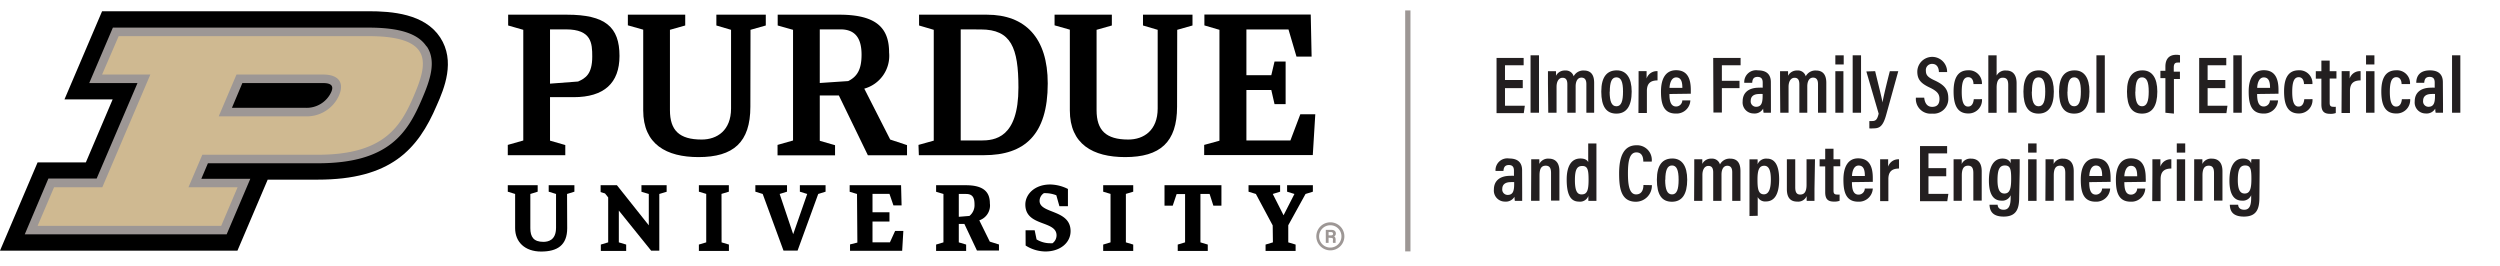 <svg id="Layer_1" data-name="Layer 1" xmlns="http://www.w3.org/2000/svg" viewBox="0 0 340.4 36.24"><defs><style>.cls-1{fill:#231f20;}.cls-2{fill:#9d9795;}.cls-3{fill:#cfb991;}</style></defs><path class="cls-1" d="M207.34,12h-2.42v2.4h2.7l-.14,1h-3.71V7.89h3.69v1h-2.54v2h2.42Z"/><path class="cls-1" d="M208.4,15.35V7.53h1.15v7.82Z"/><path class="cls-1" d="M210.77,11.39c0-1.08,0-1.44,0-1.7h1.09a5.66,5.66,0,0,1,0,.63,1.33,1.33,0,0,1,1.26-.72,1.1,1.1,0,0,1,1.15.79,1.48,1.48,0,0,1,1.39-.79c.77,0,1.4.38,1.4,1.68v4.07H216v-3.9c0-.49-.15-.88-.67-.88s-.79.49-.79,1.2v3.58h-1.13V11.48c0-.59-.19-.89-.66-.89s-.81.45-.81,1.24v3.52h-1.13Z"/><path class="cls-1" d="M222.17,12.47c0,2-.73,3-2.08,3s-2.06-.93-2.06-3,.83-2.89,2.11-2.89S222.17,10.57,222.17,12.47Zm-3,0c0,1.32.26,2,.92,2s.9-.68.9-2-.26-1.94-.9-1.94S219.19,11.17,219.19,12.49Z"/><path class="cls-1" d="M223.11,11.61c0-.91,0-1.51,0-1.92h1.09c0,.11,0,.37,0,1a1.46,1.46,0,0,1,1.49-1v1.26c-.94,0-1.45.39-1.45,1.44v3h-1.15Z"/><path class="cls-1" d="M227.31,12.8c0,.84.13,1.7.91,1.7a.84.84,0,0,0,.84-.83h1.1a1.88,1.88,0,0,1-2,1.79c-1.77,0-2-1.54-2-3,0-1.79.66-2.9,2.06-2.9,1.59,0,2,1.23,2,2.68,0,.16,0,.41,0,.52Zm1.76-.84c0-.69-.11-1.42-.84-1.42s-.89,1-.91,1.42Z"/><path class="cls-1" d="M233.27,7.89H237v1h-2.55V11h2.4v1h-2.4v3.32h-1.15Z"/><path class="cls-1" d="M241.13,14.19c0,.31,0,.93,0,1.16h-1a4.18,4.18,0,0,1-.06-.56,1.33,1.33,0,0,1-1.29.66,1.5,1.5,0,0,1-1.5-1.66c0-1.13.77-1.85,2.22-1.85a3.79,3.79,0,0,1,.51,0v-.67c0-.36-.07-.8-.7-.8s-.7.43-.73.8h-1.08a1.61,1.61,0,0,1,1.86-1.69c1.17,0,1.76.55,1.76,1.61ZM240,12.8a2.08,2.08,0,0,0-.47,0c-.83,0-1.15.4-1.15.92a.73.73,0,0,0,.73.82c.71,0,.89-.53.89-1.48Z"/><path class="cls-1" d="M242.37,11.39c0-1.08,0-1.44,0-1.7h1.09a5.66,5.66,0,0,1,0,.63,1.34,1.34,0,0,1,1.26-.72,1.09,1.09,0,0,1,1.15.79,1.48,1.48,0,0,1,1.39-.79c.77,0,1.41.38,1.41,1.68v4.07h-1.13v-3.9c0-.49-.15-.88-.67-.88s-.79.49-.79,1.2v3.58H245V11.48c0-.59-.19-.89-.66-.89s-.81.45-.81,1.24v3.52h-1.13Z"/><path class="cls-1" d="M249.9,9.69H251v5.66H249.9Zm0-.91V7.53h1.14V8.78Z"/><path class="cls-1" d="M252.26,15.35V7.53h1.14v7.82Z"/><path class="cls-1" d="M255.32,9.69c.48,2,.9,3.6,1,4.26h0c.13-.76.55-2.51,1-4.26h1.15l-1.64,5.92c-.47,1.73-1,1.87-1.82,1.87a2.52,2.52,0,0,1-.48,0v-1l.4,0c.53,0,.69-.29.87-1l-1.68-5.75Z"/><path class="cls-1" d="M262,13.3c.07.67.36,1.25,1.08,1.25s1-.42,1-1.08-.31-1.05-1.27-1.52c-1.25-.58-1.75-1.11-1.75-2.21a2,2,0,0,1,4.06.07H264c0-.39-.15-1.11-.91-1.11a.83.83,0,0,0-.86.94c0,.59.27.88,1.17,1.3,1.32.61,1.88,1.22,1.88,2.43a2,2,0,0,1-2.21,2.1,2,2,0,0,1-2.2-2.17Z"/><path class="cls-1" d="M269.87,13.5A1.83,1.83,0,0,1,268,15.45c-1.58,0-2-1.3-2-3s.5-2.88,2-2.88a1.77,1.77,0,0,1,1.86,1.88h-1.15c0-.22-.06-.94-.72-.94s-.88.73-.88,2,.23,2,.86,2,.75-.68.78-1Z"/><path class="cls-1" d="M271.86,7.53v2.76a1.33,1.33,0,0,1,1.3-.69c.9,0,1.42.57,1.42,1.74v4h-1.14V11.58c0-.61-.14-1-.74-1s-.84.51-.84,1.35v3.43h-1.13V7.53Z"/><path class="cls-1" d="M279.65,12.47c0,2-.73,3-2.08,3s-2.06-.93-2.06-3,.83-2.89,2.12-2.89S279.65,10.57,279.65,12.47Zm-3,0c0,1.32.26,2,.92,2s.91-.68.91-2-.27-1.94-.91-1.94S276.67,11.17,276.67,12.49Z"/><path class="cls-1" d="M284.5,12.47c0,2-.72,3-2.08,3s-2.06-.93-2.06-3,.83-2.89,2.12-2.89S284.5,10.57,284.5,12.47Zm-3,0c0,1.32.26,2,.92,2s.91-.68.91-2-.27-1.94-.91-1.94S281.52,11.17,281.52,12.49Z"/><path class="cls-1" d="M285.45,15.35V7.53h1.14v7.82Z"/><path class="cls-1" d="M293.74,12.47c0,2-.72,3-2.08,3s-2.05-.93-2.05-3,.82-2.89,2.11-2.89S293.74,10.57,293.74,12.47Zm-3,0c0,1.32.26,2,.92,2s.91-.68.91-2-.27-1.94-.91-1.94S290.76,11.17,290.76,12.49Z"/><path class="cls-1" d="M294.84,15.35V10.64h-.68v-1h.68V9.07c0-.92.4-1.61,1.49-1.61a1.8,1.8,0,0,1,.5.06v1a1.69,1.69,0,0,0-.33,0c-.39,0-.52.23-.52.68v.56h.84v1H296v4.71Z"/><path class="cls-1" d="M303,12h-2.41v2.4h2.7l-.14,1h-3.71V7.89h3.69v1h-2.54v2H303Z"/><path class="cls-1" d="M304.09,15.35V7.53h1.15v7.82Z"/><path class="cls-1" d="M307.33,12.8c0,.84.12,1.7.9,1.7a.84.84,0,0,0,.84-.83h1.11a1.9,1.9,0,0,1-2,1.79c-1.77,0-2-1.54-2-3,0-1.79.66-2.9,2.06-2.9,1.59,0,2,1.23,2,2.68,0,.16,0,.41,0,.52Zm1.76-.84c0-.69-.11-1.42-.85-1.42s-.89,1-.9,1.42Z"/><path class="cls-1" d="M314.87,13.5A1.83,1.83,0,0,1,313,15.45c-1.58,0-2-1.3-2-3s.5-2.88,2-2.88a1.76,1.76,0,0,1,1.86,1.88h-1.15c0-.22-.06-.94-.72-.94s-.88.73-.88,2,.23,2,.86,2,.75-.68.78-1Z"/><path class="cls-1" d="M315.32,9.69h.76V8.25h1.13V9.69h.92v1h-.92v3.3c0,.35.07.55.49.55a1.78,1.78,0,0,0,.34,0v.85a2,2,0,0,1-.75.11c-.82,0-1.21-.31-1.21-1.29v-3.5h-.76Z"/><path class="cls-1" d="M318.84,11.61c0-.91,0-1.51,0-1.92h1.09c0,.11,0,.37,0,1a1.46,1.46,0,0,1,1.49-1v1.26c-.94,0-1.45.39-1.45,1.44v3h-1.15Z"/><path class="cls-1" d="M322.16,9.69h1.15v5.66h-1.15Zm0-.91V7.53h1.14V8.78Z"/><path class="cls-1" d="M328.17,13.5a1.84,1.84,0,0,1-1.93,1.95c-1.57,0-2-1.3-2-3s.51-2.88,2.05-2.88a1.77,1.77,0,0,1,1.86,1.88H327c0-.22-.06-.94-.72-.94s-.88.73-.88,2,.23,2,.86,2,.75-.68.78-1Z"/><path class="cls-1" d="M332.64,14.19c0,.31,0,.93,0,1.16h-1a3,3,0,0,1-.06-.56,1.35,1.35,0,0,1-1.3.66,1.49,1.49,0,0,1-1.49-1.66c0-1.13.77-1.85,2.22-1.85a3.63,3.63,0,0,1,.5,0v-.67c0-.36-.06-.8-.69-.8s-.7.43-.74.8H329c0-.83.4-1.69,1.86-1.69,1.16,0,1.76.55,1.76,1.61Zm-1.09-1.39a2.23,2.23,0,0,0-.48,0c-.82,0-1.14.4-1.14.92a.73.73,0,0,0,.73.82c.71,0,.89-.53.89-1.48Z"/><path class="cls-1" d="M333.87,15.35V7.53H335v7.82Z"/><path class="cls-1" d="M207.26,26.19c0,.31,0,.93,0,1.16h-1a4.31,4.31,0,0,1-.05-.56,1.36,1.36,0,0,1-1.3.66,1.5,1.5,0,0,1-1.5-1.66c0-1.13.77-1.85,2.22-1.85a3.79,3.79,0,0,1,.51,0v-.67c0-.36-.07-.8-.69-.8s-.71.43-.74.8h-1.08a1.61,1.61,0,0,1,1.86-1.69c1.17,0,1.76.55,1.76,1.61Zm-1.09-1.39a2.08,2.08,0,0,0-.47,0c-.83,0-1.15.4-1.15.92a.73.73,0,0,0,.73.82c.72,0,.89-.53.89-1.48Z"/><path class="cls-1" d="M208.49,23.45c0-1.16,0-1.47,0-1.76h1.1a5.36,5.36,0,0,1,0,.64,1.33,1.33,0,0,1,1.29-.73c.88,0,1.45.53,1.45,1.71v4h-1.14V23.56c0-.6-.15-1-.72-1s-.85.36-.85,1.33v3.45h-1.15Z"/><path class="cls-1" d="M217.37,19.53v6.29c0,.63,0,1.2,0,1.53h-1.1c0-.14,0-.46,0-.66a1.2,1.2,0,0,1-1.29.76c-1.18,0-1.66-1.05-1.66-3,0-1.75.59-2.87,1.87-2.87.65,0,.94.25,1.06.49V19.53Zm-2,6.94c.75,0,.93-.6.93-2s-.15-1.87-.86-1.87-1,.48-1,1.92S214.74,26.47,215.33,26.47Z"/><path class="cls-1" d="M224.92,25.21a2.19,2.19,0,0,1-2.17,2.26c-2.08,0-2.29-1.95-2.29-3.87,0-2.33.66-3.82,2.36-3.82A2,2,0,0,1,224.9,22h-1.15c0-.25,0-1.25-.94-1.25s-1.15,1.23-1.15,2.85c0,1.46.15,2.87,1.11,2.87s1-1,1-1.28Z"/><path class="cls-1" d="M229.73,24.47c0,2-.72,3-2.08,3s-2.05-.93-2.05-3,.82-2.89,2.11-2.89S229.73,22.57,229.73,24.47Zm-3,0c0,1.32.27,2,.93,2s.9-.68.9-2-.27-1.94-.9-1.94S226.75,23.17,226.75,24.49Z"/><path class="cls-1" d="M230.69,23.39c0-1.08,0-1.44,0-1.7h1.09a5.66,5.66,0,0,1,0,.63,1.33,1.33,0,0,1,1.26-.72,1.1,1.1,0,0,1,1.15.79,1.48,1.48,0,0,1,1.39-.79c.77,0,1.4.38,1.4,1.68v4.07h-1.12v-3.9c0-.49-.15-.88-.67-.88s-.79.49-.79,1.2v3.58h-1.13V23.48c0-.59-.19-.89-.66-.89s-.81.45-.81,1.24v3.52h-1.13Z"/><path class="cls-1" d="M238.21,29.41V23.33c0-.77,0-1.28,0-1.64h1.1a5.5,5.5,0,0,1,0,.68,1.26,1.26,0,0,1,1.29-.77c1.06,0,1.65.92,1.65,2.83,0,2.15-.72,3-1.81,3a1.13,1.13,0,0,1-1.11-.6v2.55Zm2-6.84c-.73,0-.91.7-.91,1.89s.09,2,.88,2c.63,0,.94-.7.94-2S240.83,22.57,240.22,22.57Z"/><path class="cls-1" d="M247.06,25.72c0,.79,0,1.34,0,1.63H246a5.76,5.76,0,0,1,0-.66,1.26,1.26,0,0,1-1.29.76c-.75,0-1.41-.35-1.41-1.7V21.69h1.14v3.8c0,.62.15,1,.67,1s.87-.31.87-1.32V21.69h1.15Z"/><path class="cls-1" d="M247.76,21.69h.76V20.25h1.13v1.44h.92v.95h-.92v3.3c0,.35.07.55.49.55a1.78,1.78,0,0,0,.34,0v.85a2,2,0,0,1-.75.11c-.82,0-1.21-.31-1.21-1.29v-3.5h-.76Z"/><path class="cls-1" d="M252.16,24.8c0,.84.12,1.7.9,1.7a.84.84,0,0,0,.85-.83H255a1.88,1.88,0,0,1-2,1.79c-1.77,0-2-1.54-2-3,0-1.79.66-2.9,2-2.9,1.6,0,2,1.23,2,2.68,0,.16,0,.41,0,.52Zm1.76-.84c0-.69-.11-1.42-.85-1.42s-.89,1-.9,1.42Z"/><path class="cls-1" d="M256,23.61c0-.91,0-1.51,0-1.92h1.09c0,.11,0,.37,0,1a1.46,1.46,0,0,1,1.48-1v1.26c-.93,0-1.45.39-1.45,1.44v3H256Z"/><path class="cls-1" d="M265,24h-2.42v2.4h2.71l-.15,1h-3.71V19.89h3.69v1h-2.54v2H265Z"/><path class="cls-1" d="M266,23.45c0-1.16,0-1.47,0-1.76h1.1a5,5,0,0,1,0,.64,1.31,1.31,0,0,1,1.28-.73c.88,0,1.45.53,1.45,1.71v4h-1.14V23.56c0-.6-.15-1-.71-1s-.86.36-.86,1.33v3.45H266Z"/><path class="cls-1" d="M274.93,26.92c0,1.57-.43,2.57-2.11,2.57s-1.89-.94-1.93-1.61H272c0,.22.12.68.82.68s.95-.59.95-1.64v-.34a1.22,1.22,0,0,1-1.24.74c-1.19,0-1.72-1-1.72-2.73,0-2,.72-3,1.84-3,.75,0,1,.36,1.12.64,0-.19,0-.41,0-.55H275c0,.33,0,.91,0,1.69Zm-2-.57c.74,0,.91-.72.91-2s-.1-1.82-.86-1.82-1,.64-1,2S272.34,26.35,272.92,26.35Z"/><path class="cls-1" d="M276.15,21.69h1.15v5.66h-1.15Zm0-.91V19.53h1.15v1.25Z"/><path class="cls-1" d="M278.52,23.45c0-1.16,0-1.47,0-1.76h1.1a5.36,5.36,0,0,1,0,.64,1.33,1.33,0,0,1,1.29-.73c.88,0,1.45.53,1.45,1.71v4h-1.15V23.56c0-.6-.15-1-.71-1s-.86.36-.86,1.33v3.45h-1.14Z"/><path class="cls-1" d="M284.47,24.8c0,.84.12,1.7.9,1.7a.85.85,0,0,0,.85-.83h1.1a1.89,1.89,0,0,1-2,1.79c-1.77,0-2-1.54-2-3,0-1.79.66-2.9,2.06-2.9,1.6,0,2,1.23,2,2.68,0,.16,0,.41,0,.52Zm1.76-.84c0-.69-.11-1.42-.85-1.42s-.89,1-.9,1.42Z"/><path class="cls-1" d="M289.25,24.8c0,.84.12,1.7.9,1.7a.84.84,0,0,0,.85-.83h1.1a1.88,1.88,0,0,1-2,1.79c-1.77,0-2-1.54-2-3,0-1.79.66-2.9,2.06-2.9,1.59,0,2,1.23,2,2.68a3.94,3.94,0,0,1,0,.52ZM291,24c0-.69-.11-1.42-.84-1.42s-.9,1-.91,1.42Z"/><path class="cls-1" d="M293.07,23.61c0-.91,0-1.51,0-1.92h1.09c0,.11,0,.37,0,1a1.46,1.46,0,0,1,1.49-1v1.26c-.94,0-1.46.39-1.46,1.44v3h-1.14Z"/><path class="cls-1" d="M296.39,21.69h1.14v5.66h-1.14Zm0-.91V19.53h1.15v1.25Z"/><path class="cls-1" d="M298.76,23.45c0-1.16,0-1.47,0-1.76h1.11a5.36,5.36,0,0,1,0,.64,1.32,1.32,0,0,1,1.29-.73c.88,0,1.45.53,1.45,1.71v4h-1.15V23.56c0-.6-.15-1-.71-1s-.86.36-.86,1.33v3.45h-1.14Z"/><path class="cls-1" d="M307.64,26.92c0,1.57-.42,2.57-2.11,2.57s-1.89-.94-1.92-1.61h1.14c0,.22.12.68.83.68s.94-.59.94-1.64v-.34a1.22,1.22,0,0,1-1.24.74c-1.19,0-1.72-1-1.72-2.73,0-2,.72-3,1.84-3,.75,0,1,.36,1.12.64,0-.19,0-.41.05-.55h1.1c0,.33,0,.91,0,1.69Zm-2-.57c.74,0,.91-.72.91-2s-.1-1.82-.85-1.82-1,.64-1,2S305.05,26.35,305.63,26.35Z"/><rect class="cls-2" x="191.33" y="1.42" width="0.72" height="32.81"/><path d="M71.25,4.06l-2.06-.59V2h8c5.23,0,7.16,1.67,7.16,5.62,0,3.7-2.11,5.61-6.24,5.61H74.89v5.92l2.08.6v1.38H69.14V19.73l2.11-.6ZM74.89,4v7.39l3.82-.29c1-.44,1.93-1,1.93-3.39C80.64,5.9,80.56,4,77.06,4Z"/><path d="M114.22,13h-2.6v6.17l2.08.6v1.38h-7.83V19.73l2.11-.6V4.06l-2.09-.59V2h8.39c5,0,6.78,1.77,6.78,5.15a4.64,4.64,0,0,1-3.38,4.92L121.21,19l2.29.76v1.38h-5.33Zm-2.6-9V11.3l3.87-.26c1.23-.61,1.82-1.59,1.82-3.59S116.63,4,114.45,4Z"/><path d="M125.06,19.73l2.08-.58V4.06l-2-.59V2h9.24c5.23,0,8.28,3.16,8.28,9.36,0,7-3.16,9.77-8.68,9.77h-8.87ZM130.81,4V19.13h2.74c1.88,0,5.12-.31,5.12-7.21,0-5.44-1-7.91-5.12-7.91Z"/><path d="M77.23,31.07c0,2.32-1.34,3.18-3.55,3.18s-3.54-1.3-3.54-3.18V26.41l-1-.31v-.88h4.07v.88l-1,.31v4.66c0,1.2.46,1.86,1.77,1.86.64,0,1.73-.2,1.73-1.92v-4.6l-1-.31v-.88h3.5v.88l-1,.31Z"/><path d="M84.26,28.67V33l1,.3v.87H81.81v-.87l1-.3V26.88l-.43-.54-.6-.19v-.93H84l4.34,5.46V26.41l-1-.3v-.89h3.43v.89l-1,.3v7.72H88.66Z"/><path d="M98.25,33l1,.3v.87H95.16v-.87l1-.3V26.4l-1-.3v-.88h4.08v.88l-1,.3Z"/><path d="M153.3,33l1,.3v.87h-4.09v-.87l1-.3V26.4l-1-.3v-.88h4.09v.88l-1,.3Z"/><path d="M108.6,34.12h-1.92l-2.83-7.71-1-.31v-.88h4.31v.88l-1,.31L108,31.89l1.91-5.48-1-.31v-.88h3.5v.88l-1,.31Z"/><path d="M116.69,26.41l-1-.3v-.89h7l.07,2.75h-1.11l-.54-1.57h-2.31v2.5h2.31v1.26h-2.31V33h2.37l.71-1.56H123l-.16,2.71h-7.1v-.87l1-.25Z"/><path d="M131.31,30.49h-.76V33l1,.3v.87h-4.09v-.87l1-.3V26.41l-1-.3v-.89h4.06c2.49,0,3.26,1,3.26,2.46A2.13,2.13,0,0,1,133.34,30l1.43,2.9,1.25.39v.82h-3Zm-.76-4.08v3.11L132,29.4a1.87,1.87,0,0,0,.69-1.55c0-.89-.23-1.44-1.15-1.44Z"/><path d="M139.64,31.35h1.24l.26,1.25a3.56,3.56,0,0,0,1.88.52h.29a1.34,1.34,0,0,0,.55-1.07c0-2.08-4.25-1.16-4.25-4.2,0-1.4,1.27-2.73,3.39-2.73a5.58,5.58,0,0,1,2.41.61v2.35h-1.16l-.42-1.49a4.12,4.12,0,0,0-1.45-.29h-.24a1.26,1.26,0,0,0-.59,1.05c0,1.78,4.22,1.14,4.22,4.12,0,1.61-1.45,2.77-3.41,2.77a5.07,5.07,0,0,1-2.71-.81Z"/><path d="M161.36,26.42h-1.15L159.68,28h-1.12V25.22h7.75V28h-1.1l-.51-1.59h-1.25V33l1,.3v.87h-4.09v-.87l1-.3Z"/><path d="M173.29,30.69,171,26.41l-1-.31v-.88h4.3v.88l-1,.31,1.47,2.9,1.48-2.9-1-.31v-.88h3.51v.88l-1,.31-2.35,4.26V33l1,.3v.87h-4.09v-.87l1-.3Z"/><polygon points="177.05 15.56 175.7 19.13 169.71 19.13 169.71 12.25 173.1 12.25 173.54 14.18 175.05 14.18 175.05 8.38 173.54 8.38 173.1 10.24 169.71 10.24 169.71 4.01 175.44 4.01 176.53 7.71 178.59 7.71 178.47 1.98 163.99 1.98 163.99 3.46 166.04 4.06 166.04 19.16 163.96 19.73 163.96 21.11 178.75 21.11 179.09 15.56 177.05 15.56"/><path d="M102.17,14.53c0,4.85-2.31,6.86-7.06,6.86-4.37,0-7.53-1.74-7.53-6.35v-11l-2.09-.59V2H93.3V3.47l-2.08.59V15c0,2.75,1.27,4,4.32,4,2.1,0,4-1.24,4-4.23V4.06l-2-.59V2h6.73V3.47l-2.08.59Z"/><path d="M160.27,14.53c0,4.85-2.32,6.86-7.07,6.86-4.37,0-7.53-1.74-7.53-6.35v-11l-2.08-.59V2h7.8V3.47l-2.08.59V15c0,2.75,1.28,4,4.32,4,2.1,0,4-1.24,4-4.23V4.06l-2-.59V2h6.74V3.47l-2.08.59Z"/><path d="M32.33,34.13l4.12-9.67h6.82c9.88,0,13.62-4.05,16.21-10.14,1-2.25,2.57-6,.45-9.23s-6.59-3.56-9.77-3.56H13.9l-5.12,12h6.56l-3.65,8.58H5.12L0,34.13Z"/><path class="cls-2" d="M58.07,6.32c-1.15-1.75-3.67-2.56-7.91-2.56H15.37l-3.22,7.55h6.57l-5.56,13H6.59L3.37,31.91H30.86l3.22-7.56H27.41l.9-2.12h15c9.63,0,12.19-4.15,14.16-8.78,1.07-2.49,2-5.1.64-7.13M33,11.31H44c1.52,0,1.3.76,1.1,1.23a3.69,3.69,0,0,1-3.52,2.14h-10Z"/><path class="cls-3" d="M50.16,4.92h-34L13.9,10.15h6.57L13.93,25.5H7.36L5.12,30.75h25l2.23-5.25H25.66l1.89-4.43H43.27c9,0,11.29-3.81,13.1-8.07s2.8-8.08-6.21-8.08M41.53,15.84H29.78l2.42-5.69H44c2.08,0,2.92,1.07,2.16,2.85a4.8,4.8,0,0,1-4.58,2.84"/><path class="cls-2" d="M181.14,34.09a1.91,1.91,0,1,1,1.91-1.91A1.91,1.91,0,0,1,181.14,34.09Zm0-3.42a1.52,1.52,0,1,0,1.51,1.51A1.51,1.51,0,0,0,181.14,30.67Z"/><path class="cls-2" d="M180.9,32.36v.71h-.38V31.3h.78c.39,0,.59.21.59.48a.43.43,0,0,1-.25.42c.08,0,.22.13.22.44v.09a1.72,1.72,0,0,0,0,.34h-.36a1.28,1.28,0,0,1,0-.4v0c0-.19,0-.28-.33-.28Zm0-.31h.32c.21,0,.29-.08.29-.22s-.1-.23-.28-.23h-.33Z"/></svg>